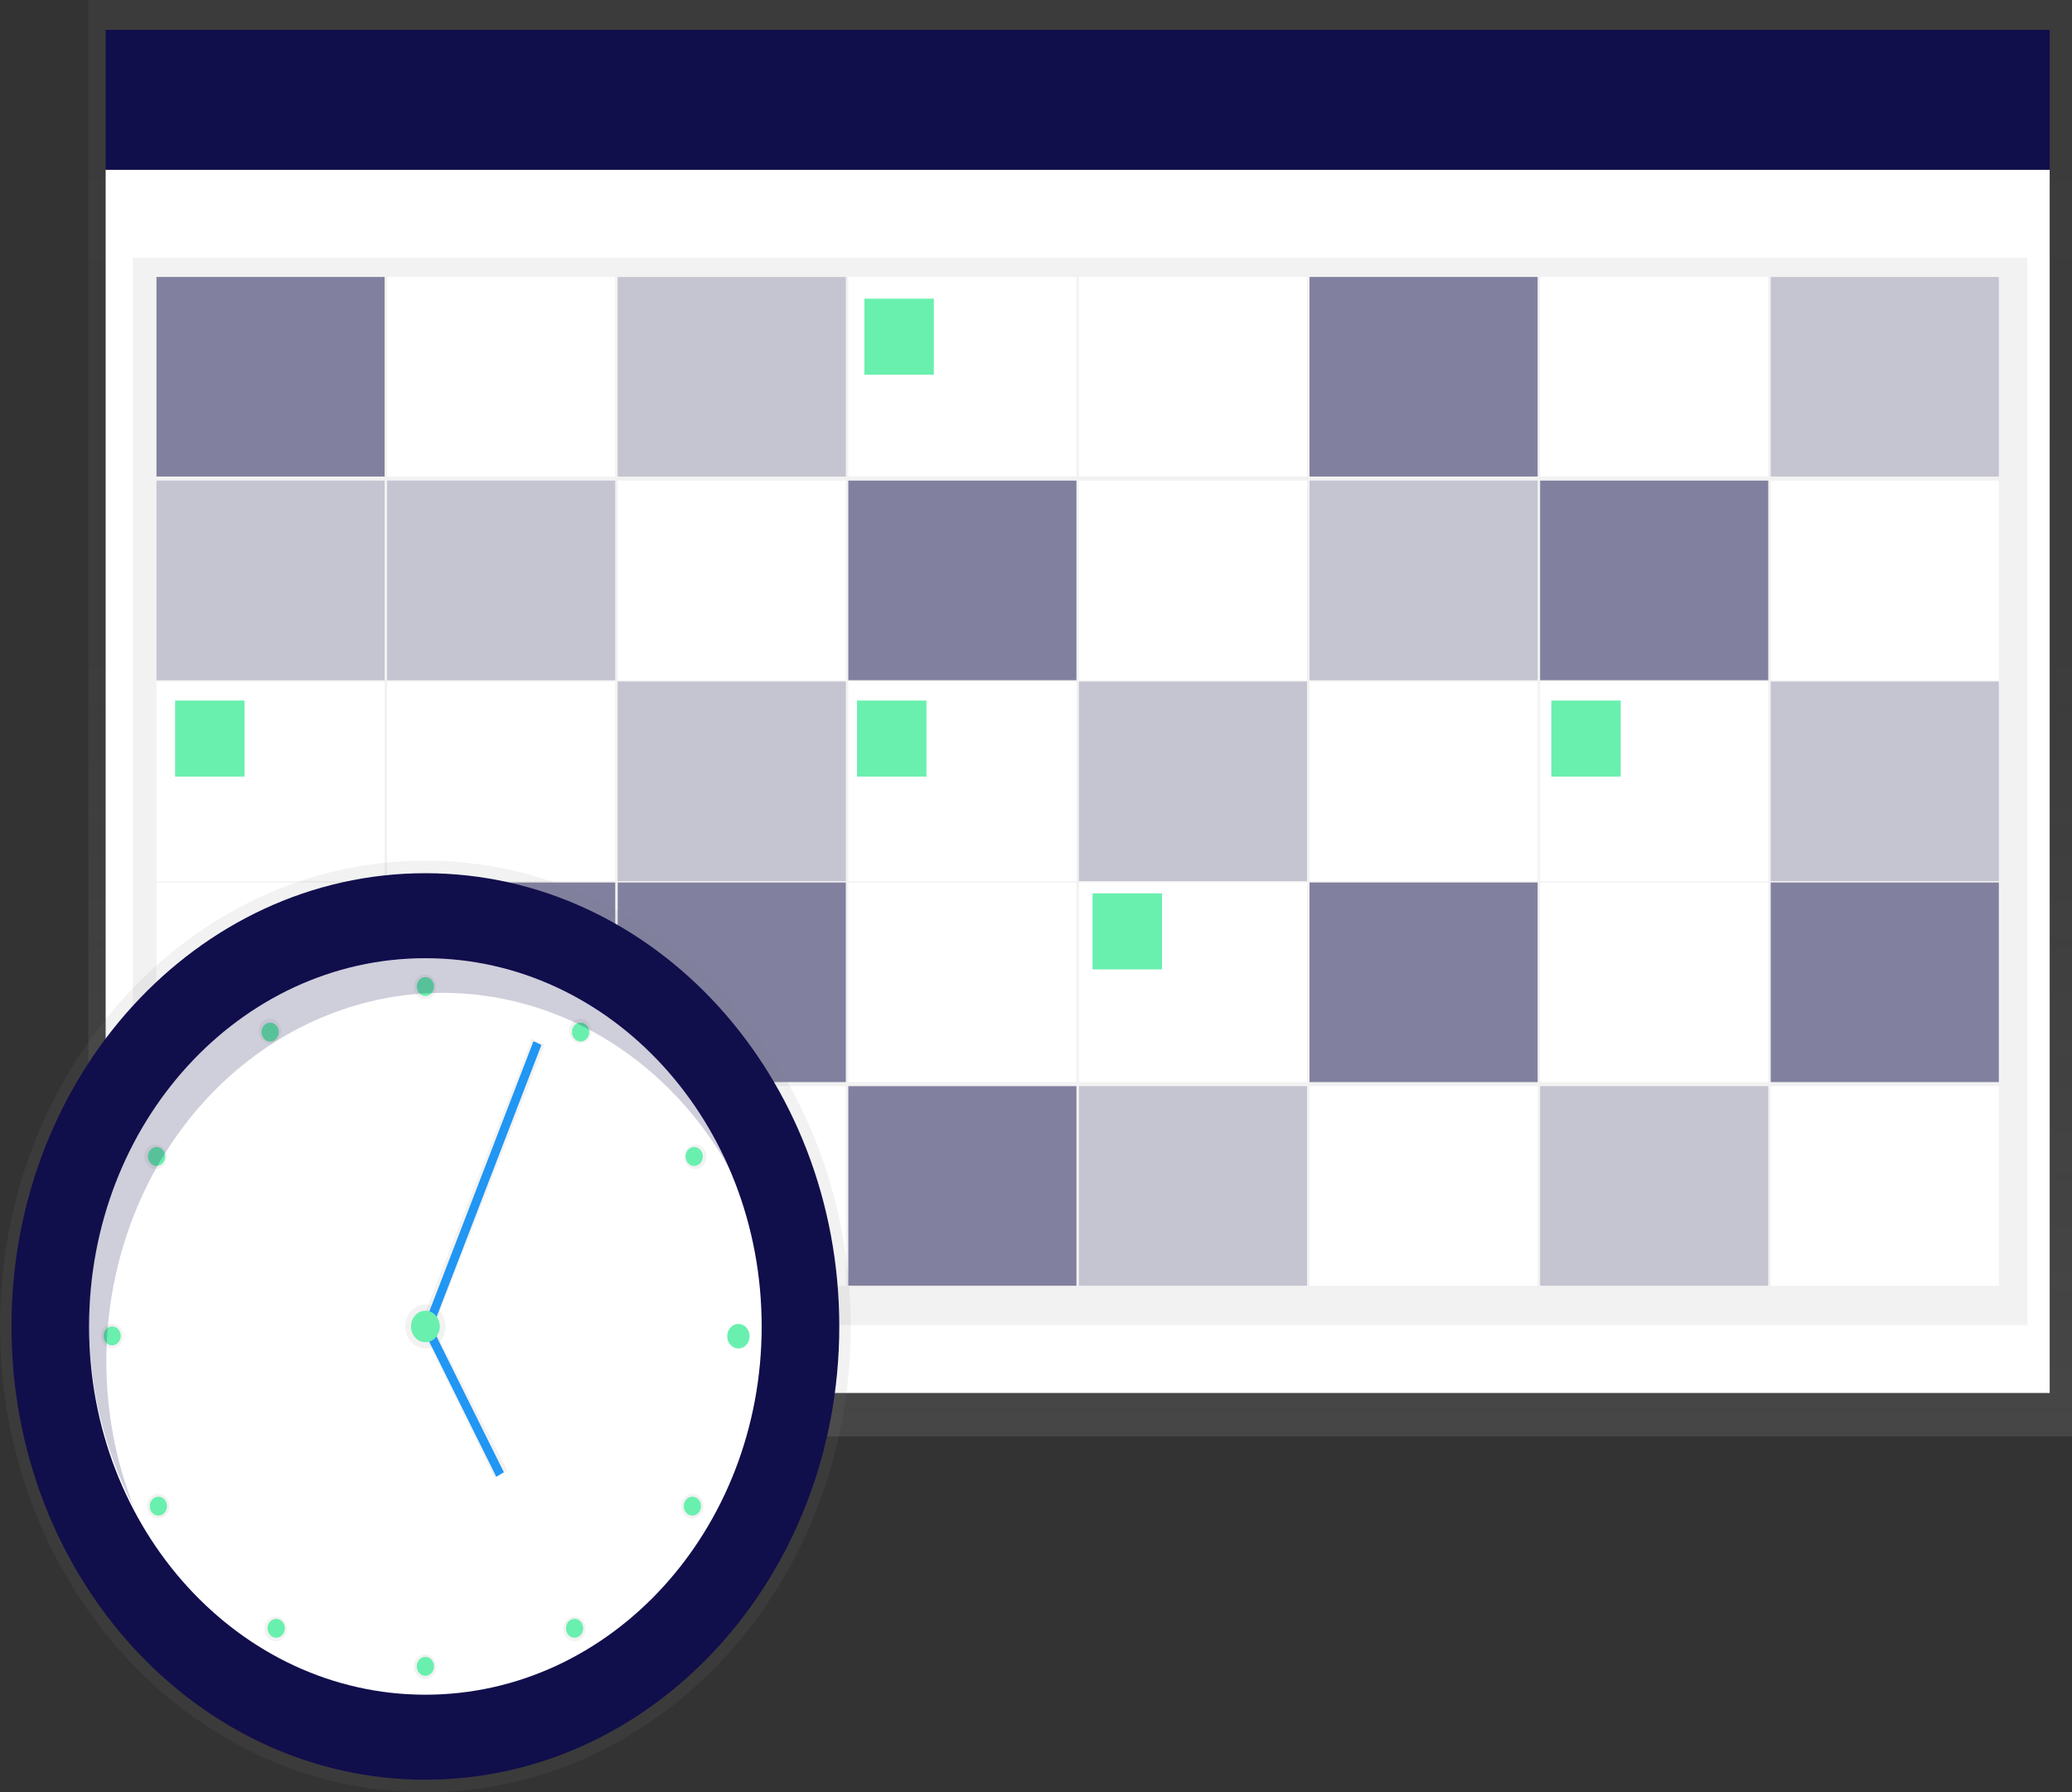 <svg width="422" height="365" viewBox="0 0 422 365" fill="none" xmlns="http://www.w3.org/2000/svg">
<rect x="0" y="0" width="422" height="365" fill="#333333" stroke="none"/>
<g clip-path="url(#clip0)">
<path d="M422 0H17.984V292.531H422V0Z" fill="url(#paint0_linear)"/>
<path d="M417.455 34.562H21.519V283.683H417.455V34.562Z" fill="white"/>
<path d="M417.455 6.083H21.519V34.562H417.455V6.083Z" fill="#110E4C"/>
<path d="M412.91 52.534H27.074V269.858H412.91V52.534Z" fill="url(#paint1_linear)"/>
<path opacity="0.5" d="M78.334 56.405H31.872V97.049H78.334V56.405Z" fill="#110E4C"/>
<path d="M125.301 56.405H78.839V97.049H125.301V56.405Z" fill="white"/>
<path opacity="0.2" d="M172.268 56.405H125.806V97.049H172.268V56.405Z" fill="#110E4C"/>
<path d="M219.234 56.405H172.772V97.049H219.234V56.405Z" fill="white"/>
<path d="M266.201 56.405H219.739V97.049H266.201V56.405Z" fill="white"/>
<path opacity="0.5" d="M313.168 56.405H266.706V97.049H313.168V56.405Z" fill="#110E4C"/>
<path d="M360.135 56.405H313.673V97.049H360.135V56.405Z" fill="white"/>
<path opacity="0.2" d="M407.102 56.405H360.64V97.049H407.102V56.405Z" fill="#110E4C"/>
<path opacity="0.2" d="M78.334 97.879H31.872V138.524H78.334V97.879Z" fill="#110E4C"/>
<path opacity="0.2" d="M125.301 97.879H78.839V138.524H125.301V97.879Z" fill="#110E4C"/>
<path d="M172.268 97.879H125.806V138.524H172.268V97.879Z" fill="white"/>
<path opacity="0.5" d="M219.234 97.879H172.772V138.524H219.234V97.879Z" fill="#110E4C"/>
<path d="M266.201 97.879H219.739V138.524H266.201V97.879Z" fill="white"/>
<path opacity="0.2" d="M313.168 97.879H266.706V138.524H313.168V97.879Z" fill="#110E4C"/>
<path opacity="0.5" d="M360.135 97.879H313.673V138.524H360.135V97.879Z" fill="#110E4C"/>
<path d="M407.102 97.879H360.64V138.524H407.102V97.879Z" fill="white"/>
<path d="M78.334 138.8H31.872V179.445H78.334V138.8Z" fill="white"/>
<path d="M125.301 138.8H78.839V179.445H125.301V138.8Z" fill="white"/>
<path opacity="0.2" d="M172.268 138.8H125.806V179.445H172.268V138.8Z" fill="#110E4C"/>
<path d="M219.234 138.8H172.772V179.445H219.234V138.8Z" fill="white"/>
<path opacity="0.2" d="M266.201 138.8H219.739V179.445H266.201V138.8Z" fill="#110E4C"/>
<path d="M313.168 138.8H266.706V179.445H313.168V138.8Z" fill="white"/>
<path d="M360.135 138.8H313.673V179.445H360.135V138.8Z" fill="white"/>
<path opacity="0.2" d="M407.102 138.8H360.64V179.445H407.102V138.8Z" fill="#110E4C"/>
<path d="M78.334 179.721H31.872V220.366H78.334V179.721Z" fill="white"/>
<path opacity="0.5" d="M125.301 179.721H78.839V220.366H125.301V179.721Z" fill="#110E4C"/>
<path opacity="0.5" d="M172.268 179.721H125.806V220.366H172.268V179.721Z" fill="#110E4C"/>
<path d="M219.234 179.721H172.772V220.366H219.234V179.721Z" fill="white"/>
<path d="M266.201 179.721H219.739V220.366H266.201V179.721Z" fill="white"/>
<path opacity="0.5" d="M313.168 179.721H266.706V220.366H313.168V179.721Z" fill="#110E4C"/>
<path d="M360.135 179.721H313.673V220.366H360.135V179.721Z" fill="white"/>
<path opacity="0.5" d="M407.102 179.721H360.64V220.366H407.102V179.721Z" fill="#110E4C"/>
<path opacity="0.5" d="M78.334 221.195H31.872V261.84H78.334V221.195Z" fill="#110E4C"/>
<path opacity="0.2" d="M125.301 221.195H78.839V261.84H125.301V221.195Z" fill="#110E4C"/>
<path d="M172.268 221.195H125.806V261.84H172.268V221.195Z" fill="white"/>
<path opacity="0.5" d="M219.234 221.195H172.772V261.84H219.234V221.195Z" fill="#110E4C"/>
<path opacity="0.2" d="M266.201 221.195H219.739V261.84H266.201V221.195Z" fill="#110E4C"/>
<path d="M313.168 221.195H266.706V261.84H313.168V221.195Z" fill="white"/>
<path opacity="0.2" d="M360.135 221.195H313.673V261.84H360.135V221.195Z" fill="#110E4C"/>
<path d="M407.102 221.195H360.64V261.84H407.102V221.195Z" fill="white"/>
<path d="M49.8 142.671H35.66V158.155H49.8V142.671Z" fill="#69F0AE"/>
<path d="M190.196 60.829H176.055V76.312H190.196V60.829Z" fill="#69F0AE"/>
<path d="M188.681 142.671H174.54V158.155H188.681V142.671Z" fill="#69F0AE"/>
<path d="M236.658 181.933H222.517V197.417H236.658V181.933Z" fill="#69F0AE"/>
<path d="M330.086 142.671H315.946V158.155H330.086V142.671Z" fill="#69F0AE"/>
<path d="M86.636 365C134.484 365 173.272 322.527 173.272 270.135C173.272 217.742 134.484 175.27 86.636 175.27C38.788 175.27 0 217.742 0 270.135C0 322.527 38.788 365 86.636 365Z" fill="url(#paint2_linear)"/>
<path d="M86.636 362.44C133.193 362.44 170.934 321.113 170.934 270.135C170.934 219.156 133.193 177.83 86.636 177.83C40.08 177.83 2.338 219.156 2.338 270.135C2.338 321.113 40.08 362.44 86.636 362.44Z" fill="#110E4C"/>
<path d="M86.636 345.131C124.463 345.131 155.127 311.554 155.127 270.135C155.127 228.716 124.463 195.139 86.636 195.139C48.81 195.139 18.145 228.716 18.145 270.135C18.145 311.554 48.81 345.131 86.636 345.131Z" fill="white"/>
<path d="M86.636 274.62C88.898 274.62 90.732 272.612 90.732 270.135C90.732 267.658 88.898 265.65 86.636 265.65C84.374 265.65 82.54 267.658 82.54 270.135C82.54 272.612 84.374 274.62 86.636 274.62Z" fill="url(#paint3_linear)"/>
<path d="M88.181 270.688L85.656 269.759L108.382 211.518L110.907 212.818L88.181 270.688Z" fill="url(#paint4_linear)"/>
<path d="M108.652 212.053L86.408 269.743L88.027 270.491L110.271 212.802L108.652 212.053Z" fill="#2196F3"/>
<path d="M100.807 301.102L86.162 271.241L88.182 270.135L103.332 299.443L100.807 301.102Z" fill="url(#paint5_linear)"/>
<path d="M87.986 270.335L86.442 271.254L101.076 300.742L102.62 299.823L87.986 270.335Z" fill="#2196F3"/>
<path d="M150.445 273.984C151.416 273.984 152.203 273.122 152.203 272.059C152.203 270.996 151.416 270.135 150.445 270.135C149.475 270.135 148.688 270.996 148.688 272.059C148.688 273.122 149.475 273.984 150.445 273.984Z" fill="#110E4C"/>
<path d="M33.65 236.832C34.28 235.637 33.906 234.108 32.814 233.418C31.723 232.727 30.326 233.137 29.696 234.333C29.066 235.528 29.44 237.057 30.532 237.747C31.623 238.437 33.019 238.028 33.65 236.832Z" fill="url(#paint6_linear)"/>
<path d="M33.398 308.895C34.49 308.205 34.864 306.676 34.234 305.481C33.603 304.285 32.207 303.875 31.116 304.566C30.024 305.256 29.65 306.785 30.28 307.98C30.91 309.176 32.306 309.585 33.398 308.895Z" fill="url(#paint7_linear)"/>
<path d="M22.832 274.559C24.093 274.559 25.115 273.44 25.115 272.059C25.115 270.679 24.093 269.56 22.832 269.56C21.571 269.56 20.549 270.679 20.549 272.059C20.549 273.44 21.571 274.559 22.832 274.559Z" fill="url(#paint8_linear)"/>
<path d="M56.109 212.108C57.201 211.418 57.575 209.889 56.945 208.694C56.314 207.498 54.918 207.088 53.827 207.779C52.735 208.469 52.361 209.998 52.991 211.193C53.621 212.389 55.017 212.798 56.109 212.108Z" fill="url(#paint9_linear)"/>
<path d="M87.721 203.137C88.813 202.447 89.187 200.919 88.556 199.723C87.926 198.528 86.53 198.118 85.438 198.808C84.347 199.498 83.972 201.027 84.603 202.223C85.233 203.418 86.629 203.828 87.721 203.137Z" fill="url(#paint10_linear)"/>
<path d="M119.332 212.111C120.424 211.42 120.798 209.892 120.167 208.696C119.537 207.501 118.141 207.091 117.049 207.781C115.957 208.472 115.583 210 116.214 211.196C116.844 212.391 118.24 212.801 119.332 212.111Z" fill="url(#paint11_linear)"/>
<path d="M142.746 237.751C143.838 237.061 144.212 235.533 143.582 234.337C142.952 233.142 141.555 232.732 140.464 233.422C139.372 234.112 138.998 235.641 139.628 236.837C140.259 238.032 141.655 238.442 142.746 237.751Z" fill="url(#paint12_linear)"/>
<path d="M142.163 308.9C143.255 308.21 143.629 306.682 142.999 305.486C142.369 304.291 140.972 303.881 139.881 304.571C138.789 305.261 138.415 306.79 139.045 307.986C139.675 309.181 141.072 309.591 142.163 308.9Z" fill="url(#paint13_linear)"/>
<path d="M118.16 333.897C119.252 333.207 119.626 331.678 118.996 330.483C118.366 329.287 116.97 328.878 115.878 329.568C114.786 330.258 114.412 331.787 115.042 332.982C115.673 334.178 117.069 334.588 118.16 333.897Z" fill="url(#paint14_linear)"/>
<path d="M87.718 341.593C88.81 340.903 89.184 339.374 88.554 338.179C87.923 336.983 86.527 336.573 85.435 337.264C84.344 337.954 83.969 339.483 84.6 340.678C85.23 341.874 86.626 342.283 87.718 341.593Z" fill="url(#paint15_linear)"/>
<path d="M57.281 333.9C58.372 333.21 58.746 331.681 58.116 330.486C57.486 329.29 56.09 328.881 54.998 329.571C53.906 330.261 53.532 331.79 54.162 332.985C54.793 334.181 56.189 334.59 57.281 333.9Z" fill="url(#paint16_linear)"/>
<path d="M86.636 202.831C87.607 202.831 88.394 201.969 88.394 200.906C88.394 199.843 87.607 198.982 86.636 198.982C85.666 198.982 84.879 199.843 84.879 200.906C84.879 201.969 85.666 202.831 86.636 202.831Z" fill="#69F0AE"/>
<path d="M119.77 211.141C120.255 210.221 119.967 209.044 119.127 208.513C118.286 207.981 117.211 208.297 116.726 209.217C116.241 210.138 116.529 211.314 117.369 211.846C118.21 212.377 119.285 212.062 119.77 211.141Z" fill="#69F0AE"/>
<path d="M142.265 237.188C143.106 236.656 143.394 235.479 142.909 234.559C142.423 233.638 141.348 233.323 140.508 233.854C139.667 234.386 139.379 235.563 139.865 236.483C140.35 237.404 141.425 237.719 142.265 237.188Z" fill="#69F0AE"/>
<path d="M142.543 307.694C143.028 306.773 142.74 305.596 141.9 305.065C141.059 304.534 139.984 304.849 139.499 305.769C139.014 306.69 139.302 307.867 140.142 308.398C140.983 308.93 142.058 308.614 142.543 307.694Z" fill="#69F0AE"/>
<path d="M117.898 333.268C118.738 332.736 119.026 331.559 118.541 330.639C118.056 329.718 116.981 329.403 116.14 329.935C115.3 330.466 115.012 331.643 115.497 332.563C115.982 333.484 117.057 333.799 117.898 333.268Z" fill="#69F0AE"/>
<path d="M55.903 211.852C56.743 211.32 57.031 210.143 56.546 209.223C56.06 208.303 54.986 207.987 54.145 208.519C53.304 209.05 53.017 210.227 53.502 211.147C53.987 212.068 55.062 212.383 55.903 211.852Z" fill="#69F0AE"/>
<path d="M33.41 236.484C33.895 235.564 33.607 234.387 32.766 233.856C31.926 233.324 30.851 233.64 30.366 234.56C29.88 235.48 30.168 236.657 31.009 237.189C31.849 237.72 32.924 237.405 33.41 236.484Z" fill="#69F0AE"/>
<path d="M151.531 274.289C152.623 273.599 152.997 272.07 152.367 270.875C151.736 269.679 150.34 269.27 149.248 269.96C148.157 270.65 147.782 272.179 148.413 273.374C149.043 274.57 150.439 274.98 151.531 274.289Z" fill="#69F0AE"/>
<path d="M33.136 308.397C33.977 307.866 34.264 306.689 33.779 305.768C33.294 304.848 32.219 304.532 31.378 305.064C30.538 305.595 30.25 306.772 30.735 307.693C31.221 308.613 32.295 308.928 33.136 308.397Z" fill="#69F0AE"/>
<path d="M57.775 332.566C58.261 331.645 57.973 330.468 57.132 329.937C56.291 329.406 55.217 329.721 54.731 330.641C54.246 331.562 54.534 332.739 55.374 333.27C56.215 333.801 57.29 333.486 57.775 332.566Z" fill="#69F0AE"/>
<path d="M22.832 273.984C23.803 273.984 24.59 273.122 24.59 272.059C24.59 270.996 23.803 270.135 22.832 270.135C21.862 270.135 21.075 270.996 21.075 272.059C21.075 273.122 21.862 273.984 22.832 273.984Z" fill="#69F0AE"/>
<path d="M86.636 341.282C87.607 341.282 88.394 340.421 88.394 339.358C88.394 338.295 87.607 337.434 86.636 337.434C85.666 337.434 84.879 338.295 84.879 339.358C84.879 340.421 85.666 341.282 86.636 341.282Z" fill="#69F0AE"/>
<path opacity="0.2" d="M21.66 277.185C21.665 260.659 26.653 244.597 35.852 231.495C45.05 218.393 57.942 208.983 72.526 204.729C87.11 200.474 102.569 201.613 116.501 207.967C130.433 214.322 142.059 225.537 149.572 239.87C145.885 230.493 140.489 222.038 133.714 215.025C126.939 208.011 118.928 202.585 110.171 199.08C101.414 195.575 92.096 194.065 82.787 194.641C73.479 195.217 64.375 197.868 56.035 202.431C47.695 206.994 40.293 213.374 34.283 221.179C28.273 228.984 23.781 238.051 21.083 247.823C18.385 257.595 17.537 267.868 18.592 278.011C19.646 288.155 22.581 297.956 27.215 306.814C23.539 297.456 21.648 287.373 21.66 277.185Z" fill="#110E4C"/>
<path d="M86.636 273.342C88.254 273.342 89.565 271.906 89.565 270.135C89.565 268.363 88.254 266.927 86.636 266.927C85.018 266.927 83.707 268.363 83.707 270.135C83.707 271.906 85.018 273.342 86.636 273.342Z" fill="#69F0AE"/>
</g>
<defs>
<linearGradient id="paint0_linear" x1="219.992" y1="292.531" x2="219.992" y2="0" gradientUnits="userSpaceOnUse">
<stop stop-color="#808080" stop-opacity="0.25"/>
<stop offset="0.54" stop-color="#808080" stop-opacity="0.12"/>
<stop offset="1" stop-color="#808080" stop-opacity="0.1"/>
</linearGradient>
<linearGradient id="paint1_linear" x1="168101" y1="106107" x2="168101" y2="20698.4" gradientUnits="userSpaceOnUse">
<stop stop-color="#808080" stop-opacity="0.25"/>
<stop offset="0.54" stop-color="#808080" stop-opacity="0.12"/>
<stop offset="1" stop-color="#808080" stop-opacity="0.1"/>
</linearGradient>
<linearGradient id="paint2_linear" x1="29724.9" y1="125407" x2="29724.9" y2="60310.3" gradientUnits="userSpaceOnUse">
<stop stop-color="#808080" stop-opacity="0.25"/>
<stop offset="0.54" stop-color="#808080" stop-opacity="0.12"/>
<stop offset="1" stop-color="#808080" stop-opacity="0.1"/>
</linearGradient>
<linearGradient id="paint3_linear" x1="1487.78" y1="4719.95" x2="1487.78" y2="4574.38" gradientUnits="userSpaceOnUse">
<stop stop-color="#808080" stop-opacity="0.25"/>
<stop offset="0.54" stop-color="#808080" stop-opacity="0.12"/>
<stop offset="1" stop-color="#808080" stop-opacity="0.1"/>
</linearGradient>
<linearGradient id="paint4_linear" x1="4999.76" y1="29175.1" x2="4999.76" y2="22844" gradientUnits="userSpaceOnUse">
<stop stop-color="#808080" stop-opacity="0.25"/>
<stop offset="0.54" stop-color="#808080" stop-opacity="0.12"/>
<stop offset="1" stop-color="#808080" stop-opacity="0.1"/>
</linearGradient>
<linearGradient id="paint5_linear" x1="3307.56" y1="17131.9" x2="3307.56" y2="15397.7" gradientUnits="userSpaceOnUse">
<stop stop-color="#808080" stop-opacity="0.25"/>
<stop offset="0.54" stop-color="#808080" stop-opacity="0.12"/>
<stop offset="1" stop-color="#808080" stop-opacity="0.1"/>
</linearGradient>
<linearGradient id="paint6_linear" x1="-1850.79" y1="4195.04" x2="-1813.55" y2="4175.4" gradientUnits="userSpaceOnUse">
<stop stop-color="#808080" stop-opacity="0.25"/>
<stop offset="0.54" stop-color="#808080" stop-opacity="0.12"/>
<stop offset="1" stop-color="#808080" stop-opacity="0.1"/>
</linearGradient>
<linearGradient id="paint7_linear" x1="1153.37" y1="3699.38" x2="1153.37" y2="3654.24" gradientUnits="userSpaceOnUse">
<stop stop-color="#808080" stop-opacity="0.25"/>
<stop offset="0.54" stop-color="#808080" stop-opacity="0.12"/>
<stop offset="1" stop-color="#808080" stop-opacity="0.1"/>
</linearGradient>
<linearGradient id="paint8_linear" x1="-357.279" y1="4278.61" x2="-333.71" y2="4241.32" gradientUnits="userSpaceOnUse">
<stop stop-color="#808080" stop-opacity="0.25"/>
<stop offset="0.54" stop-color="#808080" stop-opacity="0.12"/>
<stop offset="1" stop-color="#808080" stop-opacity="0.1"/>
</linearGradient>
<linearGradient id="paint9_linear" x1="-3118.71" y1="3229.99" x2="-3077.44" y2="3229.99" gradientUnits="userSpaceOnUse">
<stop stop-color="#808080" stop-opacity="0.25"/>
<stop offset="0.54" stop-color="#808080" stop-opacity="0.12"/>
<stop offset="1" stop-color="#808080" stop-opacity="0.1"/>
</linearGradient>
<linearGradient id="paint10_linear" x1="-2824.77" y1="3183.52" x2="-2783.5" y2="3183.52" gradientUnits="userSpaceOnUse">
<stop stop-color="#808080" stop-opacity="0.25"/>
<stop offset="0.54" stop-color="#808080" stop-opacity="0.12"/>
<stop offset="1" stop-color="#808080" stop-opacity="0.1"/>
</linearGradient>
<linearGradient id="paint11_linear" x1="-2547.17" y1="3299.23" x2="-2505.95" y2="3299.23" gradientUnits="userSpaceOnUse">
<stop stop-color="#808080" stop-opacity="0.25"/>
<stop offset="0.54" stop-color="#808080" stop-opacity="0.12"/>
<stop offset="1" stop-color="#808080" stop-opacity="0.1"/>
</linearGradient>
<linearGradient id="paint12_linear" x1="-2358.91" y1="3556.66" x2="-2317.64" y2="3556.66" gradientUnits="userSpaceOnUse">
<stop stop-color="#808080" stop-opacity="0.25"/>
<stop offset="0.54" stop-color="#808080" stop-opacity="0.12"/>
<stop offset="1" stop-color="#808080" stop-opacity="0.1"/>
</linearGradient>
<linearGradient id="paint13_linear" x1="-2429.2" y1="4199.16" x2="-2387.93" y2="4199.16" gradientUnits="userSpaceOnUse">
<stop stop-color="#808080" stop-opacity="0.25"/>
<stop offset="0.54" stop-color="#808080" stop-opacity="0.12"/>
<stop offset="1" stop-color="#808080" stop-opacity="0.1"/>
</linearGradient>
<linearGradient id="paint14_linear" x1="-2668.97" y1="4398.93" x2="-2627.75" y2="4398.93" gradientUnits="userSpaceOnUse">
<stop stop-color="#808080" stop-opacity="0.25"/>
<stop offset="0.54" stop-color="#808080" stop-opacity="0.12"/>
<stop offset="1" stop-color="#808080" stop-opacity="0.1"/>
</linearGradient>
<linearGradient id="paint15_linear" x1="-2951.21" y1="4435.11" x2="-2909.94" y2="4435.11" gradientUnits="userSpaceOnUse">
<stop stop-color="#808080" stop-opacity="0.25"/>
<stop offset="0.54" stop-color="#808080" stop-opacity="0.12"/>
<stop offset="1" stop-color="#808080" stop-opacity="0.1"/>
</linearGradient>
<linearGradient id="paint16_linear" x1="-3219.34" y1="4332.27" x2="-3178.12" y2="4332.27" gradientUnits="userSpaceOnUse">
<stop stop-color="#808080" stop-opacity="0.25"/>
<stop offset="0.54" stop-color="#808080" stop-opacity="0.12"/>
<stop offset="1" stop-color="#808080" stop-opacity="0.1"/>
</linearGradient>
<clipPath id="clip0">
<rect width="422" height="365" fill="white"/>
</clipPath>
</defs>
</svg>
